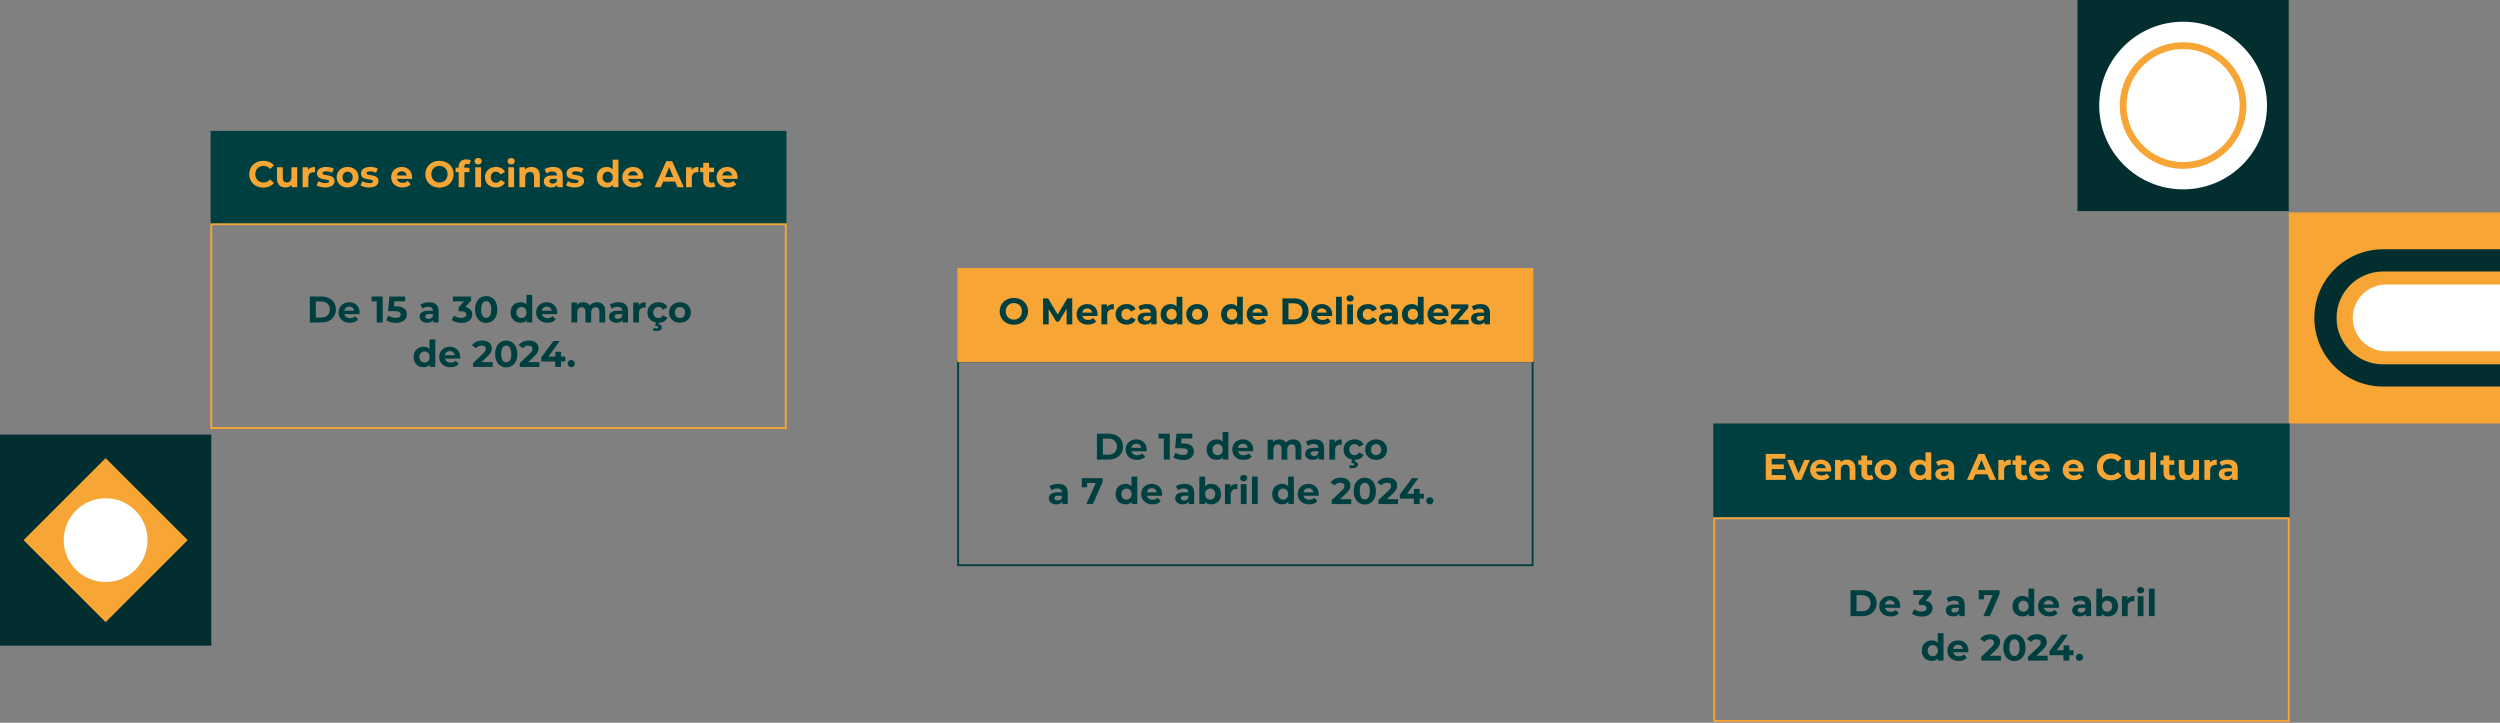 <svg width="1349" height="390" viewBox="0 0 1349 390" fill="none" xmlns="http://www.w3.org/2000/svg">
<rect x="0" y="0" width="1349" height="390" fill="#808080" stroke="none"/>
<path d="M1235 0H1121V113.909H1235V0Z" fill="#022E30"/>
<path d="M1178 11.726C1153 11.726 1132.74 31.977 1132.74 56.952C1132.74 81.934 1153 102.183 1178 102.183C1203 102.183 1223.26 81.934 1223.26 56.952C1223.26 31.977 1203 11.726 1178 11.726Z" fill="white"/>
<path d="M1178 91.1C1159.16 91.1 1143.83 75.782 1143.83 56.952C1143.83 38.127 1159.16 22.809 1178 22.809C1196.84 22.809 1212.17 38.127 1212.17 56.952C1212.17 75.782 1196.84 91.1 1178 91.1Z" fill="#F7A534"/>
<path d="M1178 26.451C1161.17 26.451 1147.47 40.135 1147.47 56.952C1147.47 73.772 1161.17 87.458 1178 87.458C1194.83 87.458 1208.53 73.772 1208.53 56.952C1208.53 40.135 1194.83 26.451 1178 26.451Z" fill="white"/>
<path d="M1349 114.594H1235V228.503H1349V114.594Z" fill="#F7A534"/>
<path d="M1285.89 208.585H1349V134.512H1285.89C1265.42 134.512 1248.82 151.094 1248.82 171.548C1248.82 192.003 1265.42 208.585 1285.89 208.585Z" fill="#022E30"/>
<path d="M1285.89 196.602H1349V146.495H1285.89C1272.04 146.495 1260.82 157.711 1260.82 171.548C1260.82 185.385 1272.04 196.602 1285.89 196.602Z" fill="#F7A534"/>
<path d="M1287.57 189.57H1349V153.527H1287.57C1277.61 153.527 1269.54 161.595 1269.54 171.548C1269.54 181.501 1277.61 189.57 1287.57 189.57Z" fill="white"/>
<path d="M6.10352e-05 348.412H114L114 234.503H6.10352e-05L6.10352e-05 348.412Z" fill="#022E30"/>
<path d="M101.287 291.457L57 247.205L12.713 291.457L57 335.709L101.287 291.457Z" fill="#F7A534"/>
<path d="M57 314.065C69.496 314.065 79.626 303.943 79.626 291.457C79.626 278.971 69.496 268.849 57 268.849C44.504 268.849 34.374 278.971 34.374 291.457C34.374 303.943 44.504 314.065 57 314.065Z" fill="white"/>
<path d="M424 71H114V121H424V71Z" fill="#003F3F" stroke="#003F3F" stroke-width="0.75" stroke-miterlimit="10"/>
<path d="M424 121H114V231H424V121Z" stroke="#F7A534" stroke-miterlimit="10"/>
<path d="M167.185 174V160H173.545C178.125 160 181.265 162.76 181.265 167C181.265 171.24 178.125 174 173.545 174H167.185ZM170.425 171.34H173.385C176.165 171.34 177.985 169.68 177.985 167C177.985 164.32 176.165 162.66 173.385 162.66H170.425V171.34ZM194.029 168.66C194.029 168.9 193.989 169.24 193.969 169.5H185.829C186.129 170.84 187.269 171.66 188.909 171.66C190.049 171.66 190.869 171.32 191.609 170.62L193.269 172.42C192.269 173.56 190.769 174.16 188.829 174.16C185.109 174.16 182.689 171.82 182.689 168.62C182.689 165.4 185.149 163.08 188.429 163.08C191.589 163.08 194.029 165.2 194.029 168.66ZM188.449 165.44C187.029 165.44 186.009 166.3 185.789 167.68H191.089C190.869 166.32 189.849 165.44 188.449 165.44ZM200.47 160H206.51V174H203.27V162.6H200.47V160ZM213.742 165.26C217.882 165.26 219.522 167.12 219.522 169.6C219.522 172.08 217.702 174.24 213.702 174.24C211.762 174.24 209.722 173.7 208.362 172.74L209.642 170.26C210.702 171.06 212.162 171.52 213.622 171.52C215.242 171.52 216.242 170.84 216.242 169.7C216.242 168.6 215.522 167.88 212.982 167.88H209.402L210.122 160H218.662V162.6H212.822L212.602 165.26H213.742ZM231.501 163.08C234.781 163.08 236.681 164.6 236.681 167.86V174H233.761V172.66C233.181 173.64 232.061 174.16 230.481 174.16C227.961 174.16 226.461 172.76 226.461 170.9C226.461 169 227.801 167.68 231.081 167.68H233.561C233.561 166.34 232.761 165.56 231.081 165.56C229.941 165.56 228.761 165.94 227.981 166.56L226.861 164.38C228.041 163.54 229.781 163.08 231.501 163.08ZM231.261 172.06C232.301 172.06 233.201 171.58 233.561 170.6V169.5H231.421C229.961 169.5 229.501 170.04 229.501 170.76C229.501 171.54 230.161 172.06 231.261 172.06ZM251.049 165.7C253.569 166.1 254.849 167.66 254.849 169.72C254.849 172.08 253.029 174.24 249.049 174.24C247.089 174.24 245.069 173.7 243.709 172.74L244.969 170.26C246.029 171.06 247.509 171.52 248.969 171.52C250.589 171.52 251.589 170.86 251.589 169.72C251.589 168.66 250.809 168 248.969 168H247.489V165.86L250.369 162.6H244.409V160H254.209V162.1L251.049 165.7ZM262.344 174.24C258.904 174.24 256.344 171.62 256.344 167C256.344 162.38 258.904 159.76 262.344 159.76C265.804 159.76 268.344 162.38 268.344 167C268.344 171.62 265.804 174.24 262.344 174.24ZM262.344 171.5C263.964 171.5 265.084 170.18 265.084 167C265.084 163.82 263.964 162.5 262.344 162.5C260.744 162.5 259.624 163.82 259.624 167C259.624 170.18 260.744 171.5 262.344 171.5ZM284.083 159.16H287.203V174H284.223V172.76C283.443 173.7 282.303 174.16 280.863 174.16C277.823 174.16 275.483 172 275.483 168.62C275.483 165.24 277.823 163.08 280.863 163.08C282.183 163.08 283.303 163.5 284.083 164.38V159.16ZM281.403 171.6C282.943 171.6 284.143 170.48 284.143 168.62C284.143 166.76 282.943 165.64 281.403 165.64C279.843 165.64 278.643 166.76 278.643 168.62C278.643 170.48 279.843 171.6 281.403 171.6ZM300.63 168.66C300.63 168.9 300.59 169.24 300.57 169.5H292.43C292.73 170.84 293.87 171.66 295.51 171.66C296.65 171.66 297.47 171.32 298.21 170.62L299.87 172.42C298.87 173.56 297.37 174.16 295.43 174.16C291.71 174.16 289.29 171.82 289.29 168.62C289.29 165.4 291.75 163.08 295.03 163.08C298.19 163.08 300.63 165.2 300.63 168.66ZM295.05 165.44C293.63 165.44 292.61 166.3 292.39 167.68H297.69C297.47 166.32 296.45 165.44 295.05 165.44ZM322.152 163.08C324.712 163.08 326.552 164.56 326.552 167.84V174H323.432V168.32C323.432 166.58 322.652 165.78 321.392 165.78C319.992 165.78 319.012 166.68 319.012 168.6V174H315.892V168.32C315.892 166.58 315.152 165.78 313.852 165.78C312.472 165.78 311.492 166.68 311.492 168.6V174H308.372V163.24H311.352V164.48C312.152 163.56 313.352 163.08 314.732 163.08C316.232 163.08 317.512 163.66 318.272 164.84C319.132 163.74 320.532 163.08 322.152 163.08ZM333.688 163.08C336.968 163.08 338.868 164.6 338.868 167.86V174H335.948V172.66C335.368 173.64 334.248 174.16 332.668 174.16C330.148 174.16 328.648 172.76 328.648 170.9C328.648 169 329.988 167.68 333.268 167.68H335.748C335.748 166.34 334.948 165.56 333.268 165.56C332.128 165.56 330.948 165.94 330.168 166.56L329.048 164.38C330.228 163.54 331.968 163.08 333.688 163.08ZM333.448 172.06C334.488 172.06 335.388 171.58 335.748 170.6V169.5H333.608C332.148 169.5 331.688 170.04 331.688 170.76C331.688 171.54 332.348 172.06 333.448 172.06ZM344.672 164.66C345.432 163.62 346.712 163.08 348.372 163.08V165.96C348.112 165.94 347.912 165.92 347.672 165.92C345.952 165.92 344.812 166.86 344.812 168.92V174H341.692V163.24H344.672V164.66ZM355.309 171.6C356.289 171.6 357.149 171.16 357.729 170.12L360.149 171.44C359.409 173.1 357.729 174.08 355.589 174.16L355.389 175C356.609 175.14 357.129 175.84 357.129 176.66C357.129 177.88 355.969 178.64 354.189 178.64C353.489 178.64 352.789 178.48 352.329 178.22L352.809 176.88C353.189 177.06 353.629 177.18 354.109 177.18C354.849 177.18 355.149 176.92 355.149 176.54C355.149 176.2 354.869 175.96 354.169 175.96H353.489L353.969 174.04C351.189 173.52 349.329 171.42 349.329 168.62C349.329 165.38 351.829 163.08 355.329 163.08C357.589 163.08 359.369 164.06 360.149 165.82L357.729 167.12C357.149 166.1 356.289 165.64 355.309 165.64C353.729 165.64 352.489 166.74 352.489 168.62C352.489 170.5 353.729 171.6 355.309 171.6ZM366.929 174.16C363.509 174.16 361.009 171.86 361.009 168.62C361.009 165.38 363.509 163.08 366.929 163.08C370.349 163.08 372.829 165.38 372.829 168.62C372.829 171.86 370.349 174.16 366.929 174.16ZM366.929 171.6C368.489 171.6 369.669 170.48 369.669 168.62C369.669 166.76 368.489 165.64 366.929 165.64C365.369 165.64 364.169 166.76 364.169 168.62C364.169 170.48 365.369 171.6 366.929 171.6ZM231.768 183.16H234.888V198H231.908V196.76C231.128 197.7 229.988 198.16 228.548 198.16C225.508 198.16 223.168 196 223.168 192.62C223.168 189.24 225.508 187.08 228.548 187.08C229.868 187.08 230.988 187.5 231.768 188.38V183.16ZM229.088 195.6C230.628 195.6 231.828 194.48 231.828 192.62C231.828 190.76 230.628 189.64 229.088 189.64C227.528 189.64 226.328 190.76 226.328 192.62C226.328 194.48 227.528 195.6 229.088 195.6ZM248.316 192.66C248.316 192.9 248.276 193.24 248.256 193.5H240.116C240.416 194.84 241.556 195.66 243.196 195.66C244.336 195.66 245.156 195.32 245.896 194.62L247.556 196.42C246.556 197.56 245.056 198.16 243.116 198.16C239.396 198.16 236.976 195.82 236.976 192.62C236.976 189.4 239.436 187.08 242.716 187.08C245.876 187.08 248.316 189.2 248.316 192.66ZM242.736 189.44C241.316 189.44 240.296 190.3 240.076 191.68H245.376C245.156 190.32 244.136 189.44 242.736 189.44ZM259.837 195.36H265.857V198H255.277V195.9L260.677 190.8C261.917 189.62 262.137 188.9 262.137 188.22C262.137 187.12 261.377 186.48 259.897 186.48C258.697 186.48 257.677 186.94 256.997 187.88L254.637 186.36C255.717 184.78 257.677 183.76 260.197 183.76C263.317 183.76 265.397 185.36 265.397 187.9C265.397 189.26 265.017 190.5 263.057 192.32L259.837 195.36ZM273.155 198.24C269.715 198.24 267.155 195.62 267.155 191C267.155 186.38 269.715 183.76 273.155 183.76C276.615 183.76 279.155 186.38 279.155 191C279.155 195.62 276.615 198.24 273.155 198.24ZM273.155 195.5C274.775 195.5 275.895 194.18 275.895 191C275.895 187.82 274.775 186.5 273.155 186.5C271.555 186.5 270.435 187.82 270.435 191C270.435 194.18 271.555 195.5 273.155 195.5ZM285.052 195.36H291.072V198H280.492V195.9L285.892 190.8C287.132 189.62 287.352 188.9 287.352 188.22C287.352 187.12 286.592 186.48 285.112 186.48C283.912 186.48 282.892 186.94 282.212 187.88L279.852 186.36C280.932 184.78 282.892 183.76 285.412 183.76C288.532 183.76 290.612 185.36 290.612 187.9C290.612 189.26 290.232 190.5 288.272 192.32L285.052 195.36ZM305.034 192.42V195.06H302.754V198H299.594V195.06H292.054V192.88L298.654 184H302.054L295.934 192.42H299.694V189.8H302.754V192.42H305.034ZM308.233 198.16C307.153 198.16 306.293 197.34 306.293 196.2C306.293 195.04 307.153 194.28 308.233 194.28C309.313 194.28 310.173 195.04 310.173 196.2C310.173 197.34 309.313 198.16 308.233 198.16Z" fill="#003F3F"/>
<path d="M142.057 101.24C137.717 101.24 134.477 98.22 134.477 94C134.477 89.78 137.717 86.76 142.077 86.76C144.497 86.76 146.517 87.64 147.837 89.24L145.757 91.16C144.817 90.08 143.637 89.52 142.237 89.52C139.617 89.52 137.757 91.36 137.757 94C137.757 96.64 139.617 98.48 142.237 98.48C143.637 98.48 144.817 97.92 145.757 96.82L147.837 98.74C146.517 100.36 144.497 101.24 142.057 101.24ZM157.252 90.24H160.372V101H157.412V99.72C156.592 100.66 155.392 101.16 154.072 101.16C151.372 101.16 149.472 99.64 149.472 96.32V90.24H152.592V95.86C152.592 97.66 153.392 98.46 154.772 98.46C156.212 98.46 157.252 97.54 157.252 95.56V90.24ZM166.242 91.66C167.002 90.62 168.282 90.08 169.942 90.08V92.96C169.682 92.94 169.482 92.92 169.242 92.92C167.522 92.92 166.382 93.86 166.382 95.92V101H163.262V90.24H166.242V91.66ZM175.456 101.16C173.636 101.16 171.796 100.66 170.796 100L171.836 97.76C172.796 98.38 174.256 98.8 175.576 98.8C177.016 98.8 177.556 98.42 177.556 97.82C177.556 96.06 171.056 97.86 171.056 93.56C171.056 91.52 172.896 90.08 176.036 90.08C177.516 90.08 179.156 90.42 180.176 91.02L179.136 93.24C178.076 92.64 177.016 92.44 176.036 92.44C174.636 92.44 174.036 92.88 174.036 93.44C174.036 95.28 180.536 93.5 180.536 97.74C180.536 99.74 178.676 101.16 175.456 101.16ZM187.581 101.16C184.161 101.16 181.661 98.86 181.661 95.62C181.661 92.38 184.161 90.08 187.581 90.08C191.001 90.08 193.481 92.38 193.481 95.62C193.481 98.86 191.001 101.16 187.581 101.16ZM187.581 98.6C189.141 98.6 190.321 97.48 190.321 95.62C190.321 93.76 189.141 92.64 187.581 92.64C186.021 92.64 184.821 93.76 184.821 95.62C184.821 97.48 186.021 98.6 187.581 98.6ZM199.187 101.16C197.367 101.16 195.527 100.66 194.527 100L195.567 97.76C196.527 98.38 197.987 98.8 199.307 98.8C200.747 98.8 201.287 98.42 201.287 97.82C201.287 96.06 194.787 97.86 194.787 93.56C194.787 91.52 196.627 90.08 199.767 90.08C201.247 90.08 202.887 90.42 203.907 91.02L202.867 93.24C201.807 92.64 200.747 92.44 199.767 92.44C198.367 92.44 197.767 92.88 197.767 93.44C197.767 95.28 204.267 93.5 204.267 97.74C204.267 99.74 202.407 101.16 199.187 101.16ZM222.396 95.66C222.396 95.9 222.356 96.24 222.336 96.5H214.196C214.496 97.84 215.636 98.66 217.276 98.66C218.416 98.66 219.236 98.32 219.976 97.62L221.636 99.42C220.636 100.56 219.136 101.16 217.196 101.16C213.476 101.16 211.056 98.82 211.056 95.62C211.056 92.4 213.516 90.08 216.796 90.08C219.956 90.08 222.396 92.2 222.396 95.66ZM216.816 92.44C215.396 92.44 214.376 93.3 214.156 94.68H219.456C219.236 93.32 218.216 92.44 216.816 92.44ZM237.137 101.24C232.717 101.24 229.477 98.16 229.477 94C229.477 89.84 232.717 86.76 237.137 86.76C241.537 86.76 244.797 89.82 244.797 94C244.797 98.18 241.537 101.24 237.137 101.24ZM237.137 98.48C239.637 98.48 241.517 96.66 241.517 94C241.517 91.34 239.637 89.52 237.137 89.52C234.637 89.52 232.757 91.34 232.757 94C232.757 96.66 234.637 98.48 237.137 98.48ZM258.01 88.74C256.85 88.74 256.07 87.98 256.07 87C256.07 86.02 256.85 85.26 258.01 85.26C259.17 85.26 259.95 85.98 259.95 86.94C259.95 87.98 259.17 88.74 258.01 88.74ZM251.95 88.46C251.03 88.46 250.53 88.96 250.53 90.02V90.48H253.29V92.88H250.61V101H247.49V92.88H245.83V90.48H247.49V90C247.49 87.58 248.97 86 251.65 86C252.53 86 253.45 86.18 254.03 86.58L253.21 88.84C252.87 88.6 252.43 88.46 251.95 88.46ZM256.45 101V90.24H259.57V101H256.45ZM267.661 101.16C264.161 101.16 261.661 98.86 261.661 95.62C261.661 92.38 264.161 90.08 267.661 90.08C269.921 90.08 271.701 91.06 272.481 92.82L270.061 94.12C269.481 93.1 268.621 92.64 267.641 92.64C266.061 92.64 264.821 93.74 264.821 95.62C264.821 97.5 266.061 98.6 267.641 98.6C268.621 98.6 269.481 98.16 270.061 97.12L272.481 98.44C271.701 100.16 269.921 101.16 267.661 101.16ZM275.838 88.74C274.678 88.74 273.898 87.98 273.898 87C273.898 86.02 274.678 85.26 275.838 85.26C276.998 85.26 277.778 85.98 277.778 86.94C277.778 87.98 276.998 88.74 275.838 88.74ZM274.278 101V90.24H277.398V101H274.278ZM286.834 90.08C289.374 90.08 291.294 91.56 291.294 94.84V101H288.174V95.32C288.174 93.58 287.374 92.78 285.994 92.78C284.494 92.78 283.414 93.7 283.414 95.68V101H280.294V90.24H283.274V91.5C284.114 90.58 285.374 90.08 286.834 90.08ZM298.462 90.08C301.742 90.08 303.642 91.6 303.642 94.86V101H300.722V99.66C300.142 100.64 299.022 101.16 297.442 101.16C294.922 101.16 293.422 99.76 293.422 97.9C293.422 96 294.762 94.68 298.042 94.68H300.522C300.522 93.34 299.722 92.56 298.042 92.56C296.902 92.56 295.722 92.94 294.942 93.56L293.822 91.38C295.002 90.54 296.742 90.08 298.462 90.08ZM298.222 99.06C299.262 99.06 300.162 98.58 300.522 97.6V96.5H298.382C296.922 96.5 296.462 97.04 296.462 97.76C296.462 98.54 297.122 99.06 298.222 99.06ZM310.085 101.16C308.265 101.16 306.425 100.66 305.425 100L306.465 97.76C307.425 98.38 308.885 98.8 310.205 98.8C311.645 98.8 312.185 98.42 312.185 97.82C312.185 96.06 305.685 97.86 305.685 93.56C305.685 91.52 307.525 90.08 310.665 90.08C312.145 90.08 313.785 90.42 314.805 91.02L313.765 93.24C312.705 92.64 311.645 92.44 310.665 92.44C309.265 92.44 308.665 92.88 308.665 93.44C308.665 95.28 315.165 93.5 315.165 97.74C315.165 99.74 313.305 101.16 310.085 101.16ZM330.594 86.16H333.714V101H330.734V99.76C329.954 100.7 328.814 101.16 327.374 101.16C324.334 101.16 321.994 99 321.994 95.62C321.994 92.24 324.334 90.08 327.374 90.08C328.694 90.08 329.814 90.5 330.594 91.38V86.16ZM327.914 98.6C329.454 98.6 330.654 97.48 330.654 95.62C330.654 93.76 329.454 92.64 327.914 92.64C326.354 92.64 325.154 93.76 325.154 95.62C325.154 97.48 326.354 98.6 327.914 98.6ZM347.142 95.66C347.142 95.9 347.102 96.24 347.082 96.5H338.942C339.242 97.84 340.382 98.66 342.022 98.66C343.162 98.66 343.982 98.32 344.722 97.62L346.382 99.42C345.382 100.56 343.882 101.16 341.942 101.16C338.222 101.16 335.802 98.82 335.802 95.62C335.802 92.4 338.262 90.08 341.542 90.08C344.702 90.08 347.142 92.2 347.142 95.66ZM341.562 92.44C340.142 92.44 339.122 93.3 338.902 94.68H344.202C343.982 93.32 342.962 92.44 341.562 92.44ZM365.563 101L364.323 98H357.823L356.583 101H353.263L359.503 87H362.703L368.963 101H365.563ZM358.863 95.54H363.303L361.083 90.18L358.863 95.54ZM373.176 91.66C373.936 90.62 375.216 90.08 376.876 90.08V92.96C376.616 92.94 376.416 92.92 376.176 92.92C374.456 92.92 373.316 93.86 373.316 95.92V101H370.196V90.24H373.176V91.66ZM385.202 98.28L386.042 100.48C385.402 100.94 384.462 101.16 383.502 101.16C380.962 101.16 379.482 99.86 379.482 97.3V92.88H377.822V90.48H379.482V87.86H382.602V90.48H385.282V92.88H382.602V97.26C382.602 98.18 383.102 98.68 383.942 98.68C384.402 98.68 384.862 98.54 385.202 98.28ZM398.001 95.66C398.001 95.9 397.961 96.24 397.941 96.5H389.801C390.101 97.84 391.241 98.66 392.881 98.66C394.021 98.66 394.841 98.32 395.581 97.62L397.241 99.42C396.241 100.56 394.741 101.16 392.801 101.16C389.081 101.16 386.661 98.82 386.661 95.62C386.661 92.4 389.121 90.08 392.401 90.08C395.561 90.08 398.001 92.2 398.001 95.66ZM392.421 92.44C391.001 92.44 389.981 93.3 389.761 94.68H395.061C394.841 93.32 393.821 92.44 392.421 92.44Z" fill="#F7A534"/>
<path d="M827 195H517V305H827V195Z" stroke="#003F3F" stroke-miterlimit="10"/>
<path d="M827 145H517V195H827V145Z" fill="#F7A534" stroke="#F7A534" stroke-width="0.75" stroke-miterlimit="10"/>
<path d="M591.894 248V234H598.254C602.834 234 605.974 236.76 605.974 241C605.974 245.24 602.834 248 598.254 248H591.894ZM595.134 245.34H598.094C600.874 245.34 602.694 243.68 602.694 241C602.694 238.32 600.874 236.66 598.094 236.66H595.134V245.34ZM618.738 242.66C618.738 242.9 618.698 243.24 618.678 243.5H610.538C610.838 244.84 611.978 245.66 613.618 245.66C614.758 245.66 615.578 245.32 616.318 244.62L617.978 246.42C616.978 247.56 615.478 248.16 613.538 248.16C609.818 248.16 607.398 245.82 607.398 242.62C607.398 239.4 609.858 237.08 613.138 237.08C616.298 237.08 618.738 239.2 618.738 242.66ZM613.158 239.44C611.738 239.44 610.718 240.3 610.498 241.68H615.798C615.578 240.32 614.558 239.44 613.158 239.44ZM625.179 234H631.219V248H627.979V236.6H625.179V234ZM638.451 239.26C642.591 239.26 644.231 241.12 644.231 243.6C644.231 246.08 642.411 248.24 638.411 248.24C636.471 248.24 634.431 247.7 633.071 246.74L634.351 244.26C635.411 245.06 636.871 245.52 638.331 245.52C639.951 245.52 640.951 244.84 640.951 243.7C640.951 242.6 640.231 241.88 637.691 241.88H634.111L634.831 234H643.371V236.6H637.531L637.311 239.26H638.451ZM659.71 233.16H662.83V248H659.85V246.76C659.07 247.7 657.93 248.16 656.49 248.16C653.45 248.16 651.11 246 651.11 242.62C651.11 239.24 653.45 237.08 656.49 237.08C657.81 237.08 658.93 237.5 659.71 238.38V233.16ZM657.03 245.6C658.57 245.6 659.77 244.48 659.77 242.62C659.77 240.76 658.57 239.64 657.03 239.64C655.47 239.64 654.27 240.76 654.27 242.62C654.27 244.48 655.47 245.6 657.03 245.6ZM676.257 242.66C676.257 242.9 676.217 243.24 676.197 243.5H668.057C668.357 244.84 669.497 245.66 671.137 245.66C672.277 245.66 673.097 245.32 673.837 244.62L675.497 246.42C674.497 247.56 672.997 248.16 671.057 248.16C667.337 248.16 664.917 245.82 664.917 242.62C664.917 239.4 667.377 237.08 670.657 237.08C673.817 237.08 676.257 239.2 676.257 242.66ZM670.677 239.44C669.257 239.44 668.237 240.3 668.017 241.68H673.317C673.097 240.32 672.077 239.44 670.677 239.44ZM697.779 237.08C700.339 237.08 702.179 238.56 702.179 241.84V248H699.059V242.32C699.059 240.58 698.279 239.78 697.019 239.78C695.619 239.78 694.639 240.68 694.639 242.6V248H691.519V242.32C691.519 240.58 690.779 239.78 689.479 239.78C688.099 239.78 687.119 240.68 687.119 242.6V248H683.999V237.24H686.979V238.48C687.779 237.56 688.979 237.08 690.359 237.08C691.859 237.08 693.139 237.66 693.899 238.84C694.759 237.74 696.159 237.08 697.779 237.08ZM709.315 237.08C712.595 237.08 714.495 238.6 714.495 241.86V248H711.575V246.66C710.995 247.64 709.875 248.16 708.295 248.16C705.775 248.16 704.275 246.76 704.275 244.9C704.275 243 705.615 241.68 708.895 241.68H711.375C711.375 240.34 710.575 239.56 708.895 239.56C707.755 239.56 706.575 239.94 705.795 240.56L704.675 238.38C705.855 237.54 707.595 237.08 709.315 237.08ZM709.075 246.06C710.115 246.06 711.015 245.58 711.375 244.6V243.5H709.235C707.775 243.5 707.315 244.04 707.315 244.76C707.315 245.54 707.975 246.06 709.075 246.06ZM720.299 238.66C721.059 237.62 722.339 237.08 723.999 237.08V239.96C723.739 239.94 723.539 239.92 723.299 239.92C721.579 239.92 720.439 240.86 720.439 242.92V248H717.319V237.24H720.299V238.66ZM730.936 245.6C731.916 245.6 732.776 245.16 733.356 244.12L735.776 245.44C735.036 247.1 733.356 248.08 731.216 248.16L731.016 249C732.236 249.14 732.756 249.84 732.756 250.66C732.756 251.88 731.596 252.64 729.816 252.64C729.116 252.64 728.416 252.48 727.956 252.22L728.436 250.88C728.816 251.06 729.256 251.18 729.736 251.18C730.476 251.18 730.776 250.92 730.776 250.54C730.776 250.2 730.496 249.96 729.796 249.96H729.116L729.596 248.04C726.816 247.52 724.956 245.42 724.956 242.62C724.956 239.38 727.456 237.08 730.956 237.08C733.216 237.08 734.996 238.06 735.776 239.82L733.356 241.12C732.776 240.1 731.916 239.64 730.936 239.64C729.356 239.64 728.116 240.74 728.116 242.62C728.116 244.5 729.356 245.6 730.936 245.6ZM742.556 248.16C739.136 248.16 736.636 245.86 736.636 242.62C736.636 239.38 739.136 237.08 742.556 237.08C745.976 237.08 748.456 239.38 748.456 242.62C748.456 245.86 745.976 248.16 742.556 248.16ZM742.556 245.6C744.116 245.6 745.296 244.48 745.296 242.62C745.296 240.76 744.116 239.64 742.556 239.64C740.996 239.64 739.796 240.76 739.796 242.62C739.796 244.48 740.996 245.6 742.556 245.6ZM570.975 261.08C574.255 261.08 576.155 262.6 576.155 265.86V272H573.235V270.66C572.655 271.64 571.535 272.16 569.955 272.16C567.435 272.16 565.935 270.76 565.935 268.9C565.935 267 567.275 265.68 570.555 265.68H573.035C573.035 264.34 572.235 263.56 570.555 263.56C569.415 263.56 568.235 263.94 567.455 264.56L566.335 262.38C567.515 261.54 569.255 261.08 570.975 261.08ZM570.735 270.06C571.775 270.06 572.675 269.58 573.035 268.6V267.5H570.895C569.435 267.5 568.975 268.04 568.975 268.76C568.975 269.54 569.635 270.06 570.735 270.06ZM583.723 258H594.943V260.1L589.743 272H586.223L591.243 260.64H586.603V262.92H583.723V258ZM610.55 257.16H613.67V272H610.69V270.76C609.91 271.7 608.77 272.16 607.33 272.16C604.29 272.16 601.95 270 601.95 266.62C601.95 263.24 604.29 261.08 607.33 261.08C608.65 261.08 609.77 261.5 610.55 262.38V257.16ZM607.87 269.6C609.41 269.6 610.61 268.48 610.61 266.62C610.61 264.76 609.41 263.64 607.87 263.64C606.31 263.64 605.11 264.76 605.11 266.62C605.11 268.48 606.31 269.6 607.87 269.6ZM627.097 266.66C627.097 266.9 627.057 267.24 627.037 267.5H618.897C619.197 268.84 620.337 269.66 621.977 269.66C623.117 269.66 623.937 269.32 624.677 268.62L626.337 270.42C625.337 271.56 623.837 272.16 621.897 272.16C618.177 272.16 615.757 269.82 615.757 266.62C615.757 263.4 618.217 261.08 621.497 261.08C624.657 261.08 627.097 263.2 627.097 266.66ZM621.517 263.44C620.097 263.44 619.077 264.3 618.857 265.68H624.157C623.937 264.32 622.917 263.44 621.517 263.44ZM639.178 261.08C642.458 261.08 644.358 262.6 644.358 265.86V272H641.438V270.66C640.858 271.64 639.738 272.16 638.158 272.16C635.638 272.16 634.138 270.76 634.138 268.9C634.138 267 635.478 265.68 638.758 265.68H641.238C641.238 264.34 640.438 263.56 638.758 263.56C637.618 263.56 636.438 263.94 635.658 264.56L634.538 262.38C635.718 261.54 637.458 261.08 639.178 261.08ZM638.938 270.06C639.978 270.06 640.878 269.58 641.238 268.6V267.5H639.098C637.638 267.5 637.178 268.04 637.178 268.76C637.178 269.54 637.838 270.06 638.938 270.06ZM653.542 261.08C656.562 261.08 658.902 263.24 658.902 266.62C658.902 270 656.562 272.16 653.542 272.16C652.102 272.16 650.942 271.7 650.162 270.76V272H647.182V257.16H650.302V262.38C651.102 261.5 652.202 261.08 653.542 261.08ZM653.002 269.6C654.562 269.6 655.742 268.48 655.742 266.62C655.742 264.76 654.562 263.64 653.002 263.64C651.442 263.64 650.262 264.76 650.262 266.62C650.262 268.48 651.442 269.6 653.002 269.6ZM663.971 262.66C664.731 261.62 666.011 261.08 667.671 261.08V263.96C667.411 263.94 667.211 263.92 666.971 263.92C665.251 263.92 664.111 264.86 664.111 266.92V272H660.991V261.24H663.971V262.66ZM671.086 259.74C669.926 259.74 669.146 258.98 669.146 258C669.146 257.02 669.926 256.26 671.086 256.26C672.246 256.26 673.026 256.98 673.026 257.94C673.026 258.98 672.246 259.74 671.086 259.74ZM669.526 272V261.24H672.646V272H669.526ZM675.542 272V257.16H678.662V272H675.542ZM695.061 257.16H698.181V272H695.201V270.76C694.421 271.7 693.281 272.16 691.841 272.16C688.801 272.16 686.461 270 686.461 266.62C686.461 263.24 688.801 261.08 691.841 261.08C693.161 261.08 694.281 261.5 695.061 262.38V257.16ZM692.381 269.6C693.921 269.6 695.121 268.48 695.121 266.62C695.121 264.76 693.921 263.64 692.381 263.64C690.821 263.64 689.621 264.76 689.621 266.62C689.621 268.48 690.821 269.6 692.381 269.6ZM711.609 266.66C711.609 266.9 711.569 267.24 711.549 267.5H703.409C703.709 268.84 704.849 269.66 706.489 269.66C707.629 269.66 708.449 269.32 709.189 268.62L710.849 270.42C709.849 271.56 708.349 272.16 706.409 272.16C702.689 272.16 700.269 269.82 700.269 266.62C700.269 263.4 702.729 261.08 706.009 261.08C709.169 261.08 711.609 263.2 711.609 266.66ZM706.029 263.44C704.609 263.44 703.589 264.3 703.369 265.68H708.669C708.449 264.32 707.429 263.44 706.029 263.44ZM723.13 269.36H729.15V272H718.57V269.9L723.97 264.8C725.21 263.62 725.43 262.9 725.43 262.22C725.43 261.12 724.67 260.48 723.19 260.48C721.99 260.48 720.97 260.94 720.29 261.88L717.93 260.36C719.01 258.78 720.97 257.76 723.49 257.76C726.61 257.76 728.69 259.36 728.69 261.9C728.69 263.26 728.31 264.5 726.35 266.32L723.13 269.36ZM736.448 272.24C733.008 272.24 730.448 269.62 730.448 265C730.448 260.38 733.008 257.76 736.448 257.76C739.908 257.76 742.448 260.38 742.448 265C742.448 269.62 739.908 272.24 736.448 272.24ZM736.448 269.5C738.068 269.5 739.188 268.18 739.188 265C739.188 261.82 738.068 260.5 736.448 260.5C734.848 260.5 733.728 261.82 733.728 265C733.728 268.18 734.848 269.5 736.448 269.5ZM748.345 269.36H754.365V272H743.785V269.9L749.185 264.8C750.425 263.62 750.645 262.9 750.645 262.22C750.645 261.12 749.885 260.48 748.405 260.48C747.205 260.48 746.185 260.94 745.505 261.88L743.145 260.36C744.225 258.78 746.185 257.76 748.705 257.76C751.825 257.76 753.905 259.36 753.905 261.9C753.905 263.26 753.525 264.5 751.565 266.32L748.345 269.36ZM768.327 266.42V269.06H766.047V272H762.887V269.06H755.347V266.88L761.947 258H765.347L759.227 266.42H762.987V263.8H766.047V266.42H768.327ZM771.526 272.16C770.446 272.16 769.586 271.34 769.586 270.2C769.586 269.04 770.446 268.28 771.526 268.28C772.606 268.28 773.466 269.04 773.466 270.2C773.466 271.34 772.606 272.16 771.526 272.16Z" fill="#003F3F"/>
<path d="M547.071 175.24C542.651 175.24 539.411 172.16 539.411 168C539.411 163.84 542.651 160.76 547.071 160.76C551.471 160.76 554.731 163.82 554.731 168C554.731 172.18 551.471 175.24 547.071 175.24ZM547.071 172.48C549.571 172.48 551.451 170.66 551.451 168C551.451 165.34 549.571 163.52 547.071 163.52C544.571 163.52 542.691 165.34 542.691 168C542.691 170.66 544.571 172.48 547.071 172.48ZM578.61 175H575.57L575.55 166.6L571.43 173.52H569.97L565.87 166.78V175H562.83V161H565.51L570.75 169.7L575.91 161H578.57L578.61 175ZM592.251 169.66C592.251 169.9 592.211 170.24 592.191 170.5H584.051C584.351 171.84 585.491 172.66 587.131 172.66C588.271 172.66 589.091 172.32 589.831 171.62L591.491 173.42C590.491 174.56 588.991 175.16 587.051 175.16C583.331 175.16 580.911 172.82 580.911 169.62C580.911 166.4 583.371 164.08 586.651 164.08C589.811 164.08 592.251 166.2 592.251 169.66ZM586.671 166.44C585.251 166.44 584.231 167.3 584.011 168.68H589.311C589.091 167.32 588.071 166.44 586.671 166.44ZM597.309 165.66C598.069 164.62 599.349 164.08 601.009 164.08V166.96C600.749 166.94 600.549 166.92 600.309 166.92C598.589 166.92 597.449 167.86 597.449 169.92V175H594.329V164.24H597.309V165.66ZM607.966 175.16C604.466 175.16 601.966 172.86 601.966 169.62C601.966 166.38 604.466 164.08 607.966 164.08C610.226 164.08 612.006 165.06 612.786 166.82L610.366 168.12C609.786 167.1 608.926 166.64 607.946 166.64C606.366 166.64 605.126 167.74 605.126 169.62C605.126 171.5 606.366 172.6 607.946 172.6C608.926 172.6 609.786 172.16 610.366 171.12L612.786 172.44C612.006 174.16 610.226 175.16 607.966 175.16ZM618.923 164.08C622.203 164.08 624.103 165.6 624.103 168.86V175H621.183V173.66C620.603 174.64 619.483 175.16 617.903 175.16C615.383 175.16 613.883 173.76 613.883 171.9C613.883 170 615.223 168.68 618.503 168.68H620.983C620.983 167.34 620.183 166.56 618.503 166.56C617.363 166.56 616.183 166.94 615.403 167.56L614.283 165.38C615.463 164.54 617.203 164.08 618.923 164.08ZM618.683 173.06C619.723 173.06 620.623 172.58 620.983 171.6V170.5H618.843C617.383 170.5 616.923 171.04 616.923 171.76C616.923 172.54 617.583 173.06 618.683 173.06ZM634.884 160.16H638.004V175H635.024V173.76C634.244 174.7 633.104 175.16 631.664 175.16C628.624 175.16 626.284 173 626.284 169.62C626.284 166.24 628.624 164.08 631.664 164.08C632.984 164.08 634.104 164.5 634.884 165.38V160.16ZM632.204 172.6C633.744 172.6 634.944 171.48 634.944 169.62C634.944 167.76 633.744 166.64 632.204 166.64C630.644 166.64 629.444 167.76 629.444 169.62C629.444 171.48 630.644 172.6 632.204 172.6ZM646.011 175.16C642.591 175.16 640.091 172.86 640.091 169.62C640.091 166.38 642.591 164.08 646.011 164.08C649.431 164.08 651.911 166.38 651.911 169.62C651.911 172.86 649.431 175.16 646.011 175.16ZM646.011 172.6C647.571 172.6 648.751 171.48 648.751 169.62C648.751 167.76 647.571 166.64 646.011 166.64C644.451 166.64 643.251 167.76 643.251 169.62C643.251 171.48 644.451 172.6 646.011 172.6ZM667.501 160.16H670.621V175H667.641V173.76C666.861 174.7 665.721 175.16 664.281 175.16C661.241 175.16 658.901 173 658.901 169.62C658.901 166.24 661.241 164.08 664.281 164.08C665.601 164.08 666.721 164.5 667.501 165.38V160.16ZM664.821 172.6C666.361 172.6 667.561 171.48 667.561 169.62C667.561 167.76 666.361 166.64 664.821 166.64C663.261 166.64 662.061 167.76 662.061 169.62C662.061 171.48 663.261 172.6 664.821 172.6ZM684.048 169.66C684.048 169.9 684.008 170.24 683.988 170.5H675.848C676.148 171.84 677.288 172.66 678.928 172.66C680.068 172.66 680.888 172.32 681.628 171.62L683.288 173.42C682.288 174.56 680.788 175.16 678.848 175.16C675.128 175.16 672.708 172.82 672.708 169.62C672.708 166.4 675.168 164.08 678.448 164.08C681.608 164.08 684.048 166.2 684.048 169.66ZM678.468 166.44C677.048 166.44 676.028 167.3 675.808 168.68H681.108C680.888 167.32 679.868 166.44 678.468 166.44ZM692.01 175V161H698.37C702.95 161 706.09 163.76 706.09 168C706.09 172.24 702.95 175 698.37 175H692.01ZM695.25 172.34H698.21C700.99 172.34 702.81 170.68 702.81 168C702.81 165.32 700.99 163.66 698.21 163.66H695.25V172.34ZM718.853 169.66C718.853 169.9 718.813 170.24 718.793 170.5H710.653C710.953 171.84 712.093 172.66 713.733 172.66C714.873 172.66 715.693 172.32 716.433 171.62L718.093 173.42C717.093 174.56 715.593 175.16 713.653 175.16C709.933 175.16 707.513 172.82 707.513 169.62C707.513 166.4 709.973 164.08 713.253 164.08C716.413 164.08 718.853 166.2 718.853 169.66ZM713.273 166.44C711.853 166.44 710.833 167.3 710.613 168.68H715.913C715.693 167.32 714.673 166.44 713.273 166.44ZM720.93 175V160.16H724.05V175H720.93ZM728.506 162.74C727.346 162.74 726.566 161.98 726.566 161C726.566 160.02 727.346 159.26 728.506 159.26C729.666 159.26 730.446 159.98 730.446 160.94C730.446 161.98 729.666 162.74 728.506 162.74ZM726.946 175V164.24H730.066V175H726.946ZM738.161 175.16C734.661 175.16 732.161 172.86 732.161 169.62C732.161 166.38 734.661 164.08 738.161 164.08C740.421 164.08 742.201 165.06 742.981 166.82L740.561 168.12C739.981 167.1 739.121 166.64 738.141 166.64C736.561 166.64 735.321 167.74 735.321 169.62C735.321 171.5 736.561 172.6 738.141 172.6C739.121 172.6 739.981 172.16 740.561 171.12L742.981 172.44C742.201 174.16 740.421 175.16 738.161 175.16ZM749.118 164.08C752.398 164.08 754.298 165.6 754.298 168.86V175H751.378V173.66C750.798 174.64 749.678 175.16 748.098 175.16C745.578 175.16 744.078 173.76 744.078 171.9C744.078 170 745.418 168.68 748.698 168.68H751.178C751.178 167.34 750.378 166.56 748.698 166.56C747.558 166.56 746.378 166.94 745.598 167.56L744.478 165.38C745.658 164.54 747.398 164.08 749.118 164.08ZM748.878 173.06C749.918 173.06 750.818 172.58 751.178 171.6V170.5H749.038C747.578 170.5 747.118 171.04 747.118 171.76C747.118 172.54 747.778 173.06 748.878 173.06ZM765.079 160.16H768.199V175H765.219V173.76C764.439 174.7 763.299 175.16 761.859 175.16C758.819 175.16 756.479 173 756.479 169.62C756.479 166.24 758.819 164.08 761.859 164.08C763.179 164.08 764.299 164.5 765.079 165.38V160.16ZM762.399 172.6C763.939 172.6 765.139 171.48 765.139 169.62C765.139 167.76 763.939 166.64 762.399 166.64C760.839 166.64 759.639 167.76 759.639 169.62C759.639 171.48 760.839 172.6 762.399 172.6ZM781.626 169.66C781.626 169.9 781.586 170.24 781.566 170.5H773.426C773.726 171.84 774.866 172.66 776.506 172.66C777.646 172.66 778.466 172.32 779.206 171.62L780.866 173.42C779.866 174.56 778.366 175.16 776.426 175.16C772.706 175.16 770.286 172.82 770.286 169.62C770.286 166.4 772.746 164.08 776.026 164.08C779.186 164.08 781.626 166.2 781.626 169.66ZM776.046 166.44C774.626 166.44 773.606 167.3 773.386 168.68H778.686C778.466 167.32 777.446 166.44 776.046 166.44ZM786.806 172.6H792.466V175H782.866V173.12L788.346 166.64H783.006V164.24H792.286V166.12L786.806 172.6ZM798.805 164.08C802.085 164.08 803.985 165.6 803.985 168.86V175H801.065V173.66C800.485 174.64 799.365 175.16 797.785 175.16C795.265 175.16 793.765 173.76 793.765 171.9C793.765 170 795.105 168.68 798.385 168.68H800.865C800.865 167.34 800.065 166.56 798.385 166.56C797.245 166.56 796.065 166.94 795.285 167.56L794.165 165.38C795.345 164.54 797.085 164.08 798.805 164.08ZM798.565 173.06C799.605 173.06 800.505 172.58 800.865 171.6V170.5H798.725C797.265 170.5 796.805 171.04 796.805 171.76C796.805 172.54 797.465 173.06 798.565 173.06Z" fill="#003F3F"/>
<path d="M1235 229H925V278.689H1235V229Z" fill="#003F3F" stroke="#003F3F" stroke-miterlimit="10"/>
<path d="M1235 279.683H925V389H1235V279.683Z" stroke="#F7A534" stroke-miterlimit="10"/>
<path d="M998.547 332.472V318.472H1004.91C1009.49 318.472 1012.63 321.232 1012.63 325.472C1012.63 329.712 1009.49 332.472 1004.91 332.472H998.547ZM1001.79 329.812H1004.75C1007.53 329.812 1009.35 328.152 1009.35 325.472C1009.35 322.792 1007.53 321.132 1004.75 321.132H1001.79V329.812ZM1025.39 327.132C1025.39 327.372 1025.35 327.712 1025.33 327.972H1017.19C1017.49 329.312 1018.63 330.132 1020.27 330.132C1021.41 330.132 1022.23 329.792 1022.97 329.092L1024.63 330.892C1023.63 332.032 1022.13 332.632 1020.19 332.632C1016.47 332.632 1014.05 330.292 1014.05 327.092C1014.05 323.872 1016.51 321.552 1019.79 321.552C1022.95 321.552 1025.39 323.672 1025.39 327.132ZM1019.81 323.912C1018.39 323.912 1017.37 324.772 1017.15 326.152H1022.45C1022.23 324.792 1021.21 323.912 1019.81 323.912ZM1039.01 324.172C1041.53 324.572 1042.81 326.132 1042.81 328.192C1042.81 330.552 1040.99 332.712 1037.01 332.712C1035.05 332.712 1033.03 332.172 1031.67 331.212L1032.93 328.732C1033.99 329.532 1035.47 329.992 1036.93 329.992C1038.55 329.992 1039.55 329.332 1039.55 328.192C1039.55 327.132 1038.77 326.472 1036.93 326.472H1035.45V324.332L1038.33 321.072H1032.37V318.472H1042.17V320.572L1039.01 324.172ZM1054.97 321.552C1058.25 321.552 1060.15 323.072 1060.15 326.332V332.472H1057.23V331.132C1056.65 332.112 1055.53 332.632 1053.95 332.632C1051.43 332.632 1049.93 331.232 1049.93 329.372C1049.93 327.472 1051.27 326.152 1054.55 326.152H1057.03C1057.03 324.812 1056.23 324.032 1054.55 324.032C1053.41 324.032 1052.23 324.412 1051.45 325.032L1050.33 322.852C1051.51 322.012 1053.25 321.552 1054.97 321.552ZM1054.73 330.532C1055.77 330.532 1056.67 330.052 1057.03 329.072V327.972H1054.89C1053.43 327.972 1052.97 328.512 1052.97 329.232C1052.97 330.012 1053.63 330.532 1054.73 330.532ZM1067.72 318.472H1078.94V320.572L1073.74 332.472H1070.22L1075.24 321.112H1070.6V323.392H1067.72V318.472ZM1094.55 317.632H1097.67V332.472H1094.69V331.232C1093.91 332.172 1092.77 332.632 1091.33 332.632C1088.29 332.632 1085.95 330.472 1085.95 327.092C1085.95 323.712 1088.29 321.552 1091.33 321.552C1092.65 321.552 1093.77 321.972 1094.55 322.852V317.632ZM1091.87 330.072C1093.41 330.072 1094.61 328.952 1094.61 327.092C1094.61 325.232 1093.41 324.112 1091.87 324.112C1090.31 324.112 1089.11 325.232 1089.11 327.092C1089.11 328.952 1090.31 330.072 1091.87 330.072ZM1111.09 327.132C1111.09 327.372 1111.05 327.712 1111.03 327.972H1102.89C1103.19 329.312 1104.33 330.132 1105.97 330.132C1107.11 330.132 1107.93 329.792 1108.67 329.092L1110.33 330.892C1109.33 332.032 1107.83 332.632 1105.89 332.632C1102.17 332.632 1099.75 330.292 1099.75 327.092C1099.75 323.872 1102.21 321.552 1105.49 321.552C1108.65 321.552 1111.09 323.672 1111.09 327.132ZM1105.51 323.912C1104.09 323.912 1103.07 324.772 1102.85 326.152H1108.15C1107.93 324.792 1106.91 323.912 1105.51 323.912ZM1123.17 321.552C1126.45 321.552 1128.35 323.072 1128.35 326.332V332.472H1125.43V331.132C1124.85 332.112 1123.73 332.632 1122.15 332.632C1119.63 332.632 1118.13 331.232 1118.13 329.372C1118.13 327.472 1119.47 326.152 1122.75 326.152H1125.23C1125.23 324.812 1124.43 324.032 1122.75 324.032C1121.61 324.032 1120.43 324.412 1119.65 325.032L1118.53 322.852C1119.71 322.012 1121.45 321.552 1123.17 321.552ZM1122.93 330.532C1123.97 330.532 1124.87 330.052 1125.23 329.072V327.972H1123.09C1121.63 327.972 1121.17 328.512 1121.17 329.232C1121.17 330.012 1121.83 330.532 1122.93 330.532ZM1137.54 321.552C1140.56 321.552 1142.9 323.712 1142.9 327.092C1142.9 330.472 1140.56 332.632 1137.54 332.632C1136.1 332.632 1134.94 332.172 1134.16 331.232V332.472H1131.18V317.632H1134.3V322.852C1135.1 321.972 1136.2 321.552 1137.54 321.552ZM1137 330.072C1138.56 330.072 1139.74 328.952 1139.74 327.092C1139.74 325.232 1138.56 324.112 1137 324.112C1135.44 324.112 1134.26 325.232 1134.26 327.092C1134.26 328.952 1135.44 330.072 1137 330.072ZM1147.97 323.132C1148.73 322.092 1150.01 321.552 1151.67 321.552V324.432C1151.41 324.412 1151.21 324.392 1150.97 324.392C1149.25 324.392 1148.11 325.332 1148.11 327.392V332.472H1144.99V321.712H1147.97V323.132ZM1155.08 320.212C1153.92 320.212 1153.14 319.452 1153.14 318.472C1153.14 317.492 1153.92 316.732 1155.08 316.732C1156.24 316.732 1157.02 317.452 1157.02 318.412C1157.02 319.452 1156.24 320.212 1155.08 320.212ZM1153.52 332.472V321.712H1156.64V332.472H1153.52ZM1159.54 332.472V317.632H1162.66V332.472H1159.54ZM1045.6 341.632H1048.72V356.472H1045.74V355.232C1044.96 356.172 1043.82 356.632 1042.38 356.632C1039.34 356.632 1037 354.472 1037 351.092C1037 347.712 1039.34 345.552 1042.38 345.552C1043.7 345.552 1044.82 345.972 1045.6 346.852V341.632ZM1042.92 354.072C1044.46 354.072 1045.66 352.952 1045.66 351.092C1045.66 349.232 1044.46 348.112 1042.92 348.112C1041.36 348.112 1040.16 349.232 1040.16 351.092C1040.16 352.952 1041.36 354.072 1042.92 354.072ZM1062.15 351.132C1062.15 351.372 1062.11 351.712 1062.09 351.972H1053.95C1054.25 353.312 1055.39 354.132 1057.03 354.132C1058.17 354.132 1058.99 353.792 1059.73 353.092L1061.39 354.892C1060.39 356.032 1058.89 356.632 1056.95 356.632C1053.23 356.632 1050.81 354.292 1050.81 351.092C1050.81 347.872 1053.27 345.552 1056.55 345.552C1059.71 345.552 1062.15 347.672 1062.15 351.132ZM1056.57 347.912C1055.15 347.912 1054.13 348.772 1053.91 350.152H1059.21C1058.99 348.792 1057.97 347.912 1056.57 347.912ZM1073.67 353.832H1079.69V356.472H1069.11V354.372L1074.51 349.272C1075.75 348.092 1075.97 347.372 1075.97 346.692C1075.97 345.592 1075.21 344.952 1073.73 344.952C1072.53 344.952 1071.51 345.412 1070.83 346.352L1068.47 344.832C1069.55 343.252 1071.51 342.232 1074.03 342.232C1077.15 342.232 1079.23 343.832 1079.23 346.372C1079.23 347.732 1078.85 348.972 1076.89 350.792L1073.67 353.832ZM1086.99 356.712C1083.55 356.712 1080.99 354.092 1080.99 349.472C1080.99 344.852 1083.55 342.232 1086.99 342.232C1090.45 342.232 1092.99 344.852 1092.99 349.472C1092.99 354.092 1090.45 356.712 1086.99 356.712ZM1086.99 353.972C1088.61 353.972 1089.73 352.652 1089.73 349.472C1089.73 346.292 1088.61 344.972 1086.99 344.972C1085.39 344.972 1084.27 346.292 1084.27 349.472C1084.27 352.652 1085.39 353.972 1086.99 353.972ZM1098.88 353.832H1104.9V356.472H1094.32V354.372L1099.72 349.272C1100.96 348.092 1101.18 347.372 1101.18 346.692C1101.18 345.592 1100.42 344.952 1098.94 344.952C1097.74 344.952 1096.72 345.412 1096.04 346.352L1093.68 344.832C1094.76 343.252 1096.72 342.232 1099.24 342.232C1102.36 342.232 1104.44 343.832 1104.44 346.372C1104.44 347.732 1104.06 348.972 1102.1 350.792L1098.88 353.832ZM1118.87 350.892V353.532H1116.59V356.472H1113.43V353.532H1105.89V351.352L1112.49 342.472H1115.89L1109.77 350.892H1113.53V348.272H1116.59V350.892H1118.87ZM1122.07 356.632C1120.99 356.632 1120.13 355.812 1120.13 354.672C1120.13 353.512 1120.99 352.752 1122.07 352.752C1123.15 352.752 1124.01 353.512 1124.01 354.672C1124.01 355.812 1123.15 356.632 1122.07 356.632Z" fill="#003F3F"/>
<path d="M956.023 256.332H963.643V258.932H952.803V244.932H963.383V247.532H956.023V250.572H962.523V253.092H956.023V256.332ZM973.583 248.172H976.583L972.043 258.932H968.823L964.303 248.172H967.523L970.503 255.492L973.583 248.172ZM988.103 253.592C988.103 253.832 988.063 254.172 988.043 254.432H979.903C980.203 255.772 981.343 256.592 982.983 256.592C984.123 256.592 984.943 256.252 985.683 255.552L987.343 257.352C986.343 258.492 984.843 259.092 982.903 259.092C979.183 259.092 976.763 256.752 976.763 253.552C976.763 250.332 979.223 248.012 982.503 248.012C985.663 248.012 988.103 250.132 988.103 253.592ZM982.523 250.372C981.103 250.372 980.083 251.232 979.863 252.612H985.163C984.943 251.252 983.923 250.372 982.523 250.372ZM996.72 248.012C999.26 248.012 1001.18 249.492 1001.18 252.772V258.932H998.06V253.252C998.06 251.512 997.26 250.712 995.88 250.712C994.38 250.712 993.3 251.632 993.3 253.612V258.932H990.18V248.172H993.16V249.432C994 248.512 995.26 248.012 996.72 248.012ZM1010.11 256.212L1010.95 258.412C1010.31 258.872 1009.37 259.092 1008.41 259.092C1005.87 259.092 1004.39 257.792 1004.39 255.232V250.812H1002.73V248.412H1004.39V245.792H1007.51V248.412H1010.19V250.812H1007.51V255.192C1007.51 256.112 1008.01 256.612 1008.85 256.612C1009.31 256.612 1009.77 256.472 1010.11 256.212ZM1017.49 259.092C1014.07 259.092 1011.57 256.792 1011.57 253.552C1011.57 250.312 1014.07 248.012 1017.49 248.012C1020.91 248.012 1023.39 250.312 1023.39 253.552C1023.39 256.792 1020.91 259.092 1017.49 259.092ZM1017.49 256.532C1019.05 256.532 1020.23 255.412 1020.23 253.552C1020.23 251.692 1019.05 250.572 1017.49 250.572C1015.93 250.572 1014.73 251.692 1014.73 253.552C1014.73 255.412 1015.93 256.532 1017.49 256.532ZM1038.98 244.092H1042.1V258.932H1039.12V257.692C1038.34 258.632 1037.2 259.092 1035.76 259.092C1032.72 259.092 1030.38 256.932 1030.38 253.552C1030.38 250.172 1032.72 248.012 1035.76 248.012C1037.08 248.012 1038.2 248.432 1038.98 249.312V244.092ZM1036.3 256.532C1037.84 256.532 1039.04 255.412 1039.04 253.552C1039.04 251.692 1037.84 250.572 1036.3 250.572C1034.74 250.572 1033.54 251.692 1033.54 253.552C1033.54 255.412 1034.74 256.532 1036.3 256.532ZM1049.32 248.012C1052.6 248.012 1054.5 249.532 1054.5 252.792V258.932H1051.58V257.592C1051 258.572 1049.88 259.092 1048.3 259.092C1045.78 259.092 1044.28 257.692 1044.28 255.832C1044.28 253.932 1045.62 252.612 1048.9 252.612H1051.38C1051.38 251.272 1050.58 250.492 1048.9 250.492C1047.76 250.492 1046.58 250.872 1045.8 251.492L1044.68 249.312C1045.86 248.472 1047.6 248.012 1049.32 248.012ZM1049.08 256.992C1050.12 256.992 1051.02 256.512 1051.38 255.532V254.432H1049.24C1047.78 254.432 1047.32 254.972 1047.32 255.692C1047.32 256.472 1047.98 256.992 1049.08 256.992ZM1073.67 258.932L1072.43 255.932H1065.93L1064.69 258.932H1061.37L1067.61 244.932H1070.81L1077.07 258.932H1073.67ZM1066.97 253.472H1071.41L1069.19 248.112L1066.97 253.472ZM1081.29 249.592C1082.05 248.552 1083.33 248.012 1084.99 248.012V250.892C1084.73 250.872 1084.53 250.852 1084.29 250.852C1082.57 250.852 1081.43 251.792 1081.43 253.852V258.932H1078.31V248.172H1081.29V249.592ZM1093.31 256.212L1094.15 258.412C1093.51 258.872 1092.57 259.092 1091.61 259.092C1089.07 259.092 1087.59 257.792 1087.59 255.232V250.812H1085.93V248.412H1087.59V245.792H1090.71V248.412H1093.39V250.812H1090.71V255.192C1090.71 256.112 1091.21 256.612 1092.05 256.612C1092.51 256.612 1092.97 256.472 1093.31 256.212ZM1106.11 253.592C1106.11 253.832 1106.07 254.172 1106.05 254.432H1097.91C1098.21 255.772 1099.35 256.592 1100.99 256.592C1102.13 256.592 1102.95 256.252 1103.69 255.552L1105.35 257.352C1104.35 258.492 1102.85 259.092 1100.91 259.092C1097.19 259.092 1094.77 256.752 1094.77 253.552C1094.77 250.332 1097.23 248.012 1100.51 248.012C1103.67 248.012 1106.11 250.132 1106.11 253.592ZM1100.53 250.372C1099.11 250.372 1098.09 251.232 1097.87 252.612H1103.17C1102.95 251.252 1101.93 250.372 1100.53 250.372ZM1124.39 253.592C1124.39 253.832 1124.35 254.172 1124.33 254.432H1116.19C1116.49 255.772 1117.63 256.592 1119.27 256.592C1120.41 256.592 1121.23 256.252 1121.97 255.552L1123.63 257.352C1122.63 258.492 1121.13 259.092 1119.19 259.092C1115.47 259.092 1113.05 256.752 1113.05 253.552C1113.05 250.332 1115.51 248.012 1118.79 248.012C1121.95 248.012 1124.39 250.132 1124.39 253.592ZM1118.81 250.372C1117.39 250.372 1116.37 251.232 1116.15 252.612H1121.45C1121.23 251.252 1120.21 250.372 1118.81 250.372ZM1139.05 259.172C1134.71 259.172 1131.47 256.152 1131.47 251.932C1131.47 247.712 1134.71 244.692 1139.07 244.692C1141.49 244.692 1143.51 245.572 1144.83 247.172L1142.75 249.092C1141.81 248.012 1140.63 247.452 1139.23 247.452C1136.61 247.452 1134.75 249.292 1134.75 251.932C1134.75 254.572 1136.61 256.412 1139.23 256.412C1140.63 256.412 1141.81 255.852 1142.75 254.752L1144.83 256.672C1143.51 258.292 1141.49 259.172 1139.05 259.172ZM1154.25 248.172H1157.37V258.932H1154.41V257.652C1153.59 258.592 1152.39 259.092 1151.07 259.092C1148.37 259.092 1146.47 257.572 1146.47 254.252V248.172H1149.59V253.792C1149.59 255.592 1150.39 256.392 1151.77 256.392C1153.21 256.392 1154.25 255.472 1154.25 253.492V248.172ZM1160.26 258.932V244.092H1163.38V258.932H1160.26ZM1173.16 256.212L1174 258.412C1173.36 258.872 1172.42 259.092 1171.46 259.092C1168.92 259.092 1167.44 257.792 1167.44 255.232V250.812H1165.78V248.412H1167.44V245.792H1170.56V248.412H1173.24V250.812H1170.56V255.192C1170.56 256.112 1171.06 256.612 1171.9 256.612C1172.36 256.612 1172.82 256.472 1173.16 256.212ZM1183.47 248.172H1186.59V258.932H1183.63V257.652C1182.81 258.592 1181.61 259.092 1180.29 259.092C1177.59 259.092 1175.69 257.572 1175.69 254.252V248.172H1178.81V253.792C1178.81 255.592 1179.61 256.392 1180.99 256.392C1182.43 256.392 1183.47 255.472 1183.47 253.492V248.172ZM1192.46 249.592C1193.22 248.552 1194.5 248.012 1196.16 248.012V250.892C1195.9 250.872 1195.7 250.852 1195.46 250.852C1193.74 250.852 1192.6 251.792 1192.6 253.852V258.932H1189.48V248.172H1192.46V249.592ZM1202.29 248.012C1205.57 248.012 1207.47 249.532 1207.47 252.792V258.932H1204.55V257.592C1203.97 258.572 1202.85 259.092 1201.27 259.092C1198.75 259.092 1197.25 257.692 1197.25 255.832C1197.25 253.932 1198.59 252.612 1201.87 252.612H1204.35C1204.35 251.272 1203.55 250.492 1201.87 250.492C1200.73 250.492 1199.55 250.872 1198.77 251.492L1197.65 249.312C1198.83 248.472 1200.57 248.012 1202.29 248.012ZM1202.05 256.992C1203.09 256.992 1203.99 256.512 1204.35 255.532V254.432H1202.21C1200.75 254.432 1200.29 254.972 1200.29 255.692C1200.29 256.472 1200.95 256.992 1202.05 256.992Z" fill="#F7A534"/>
</svg>
